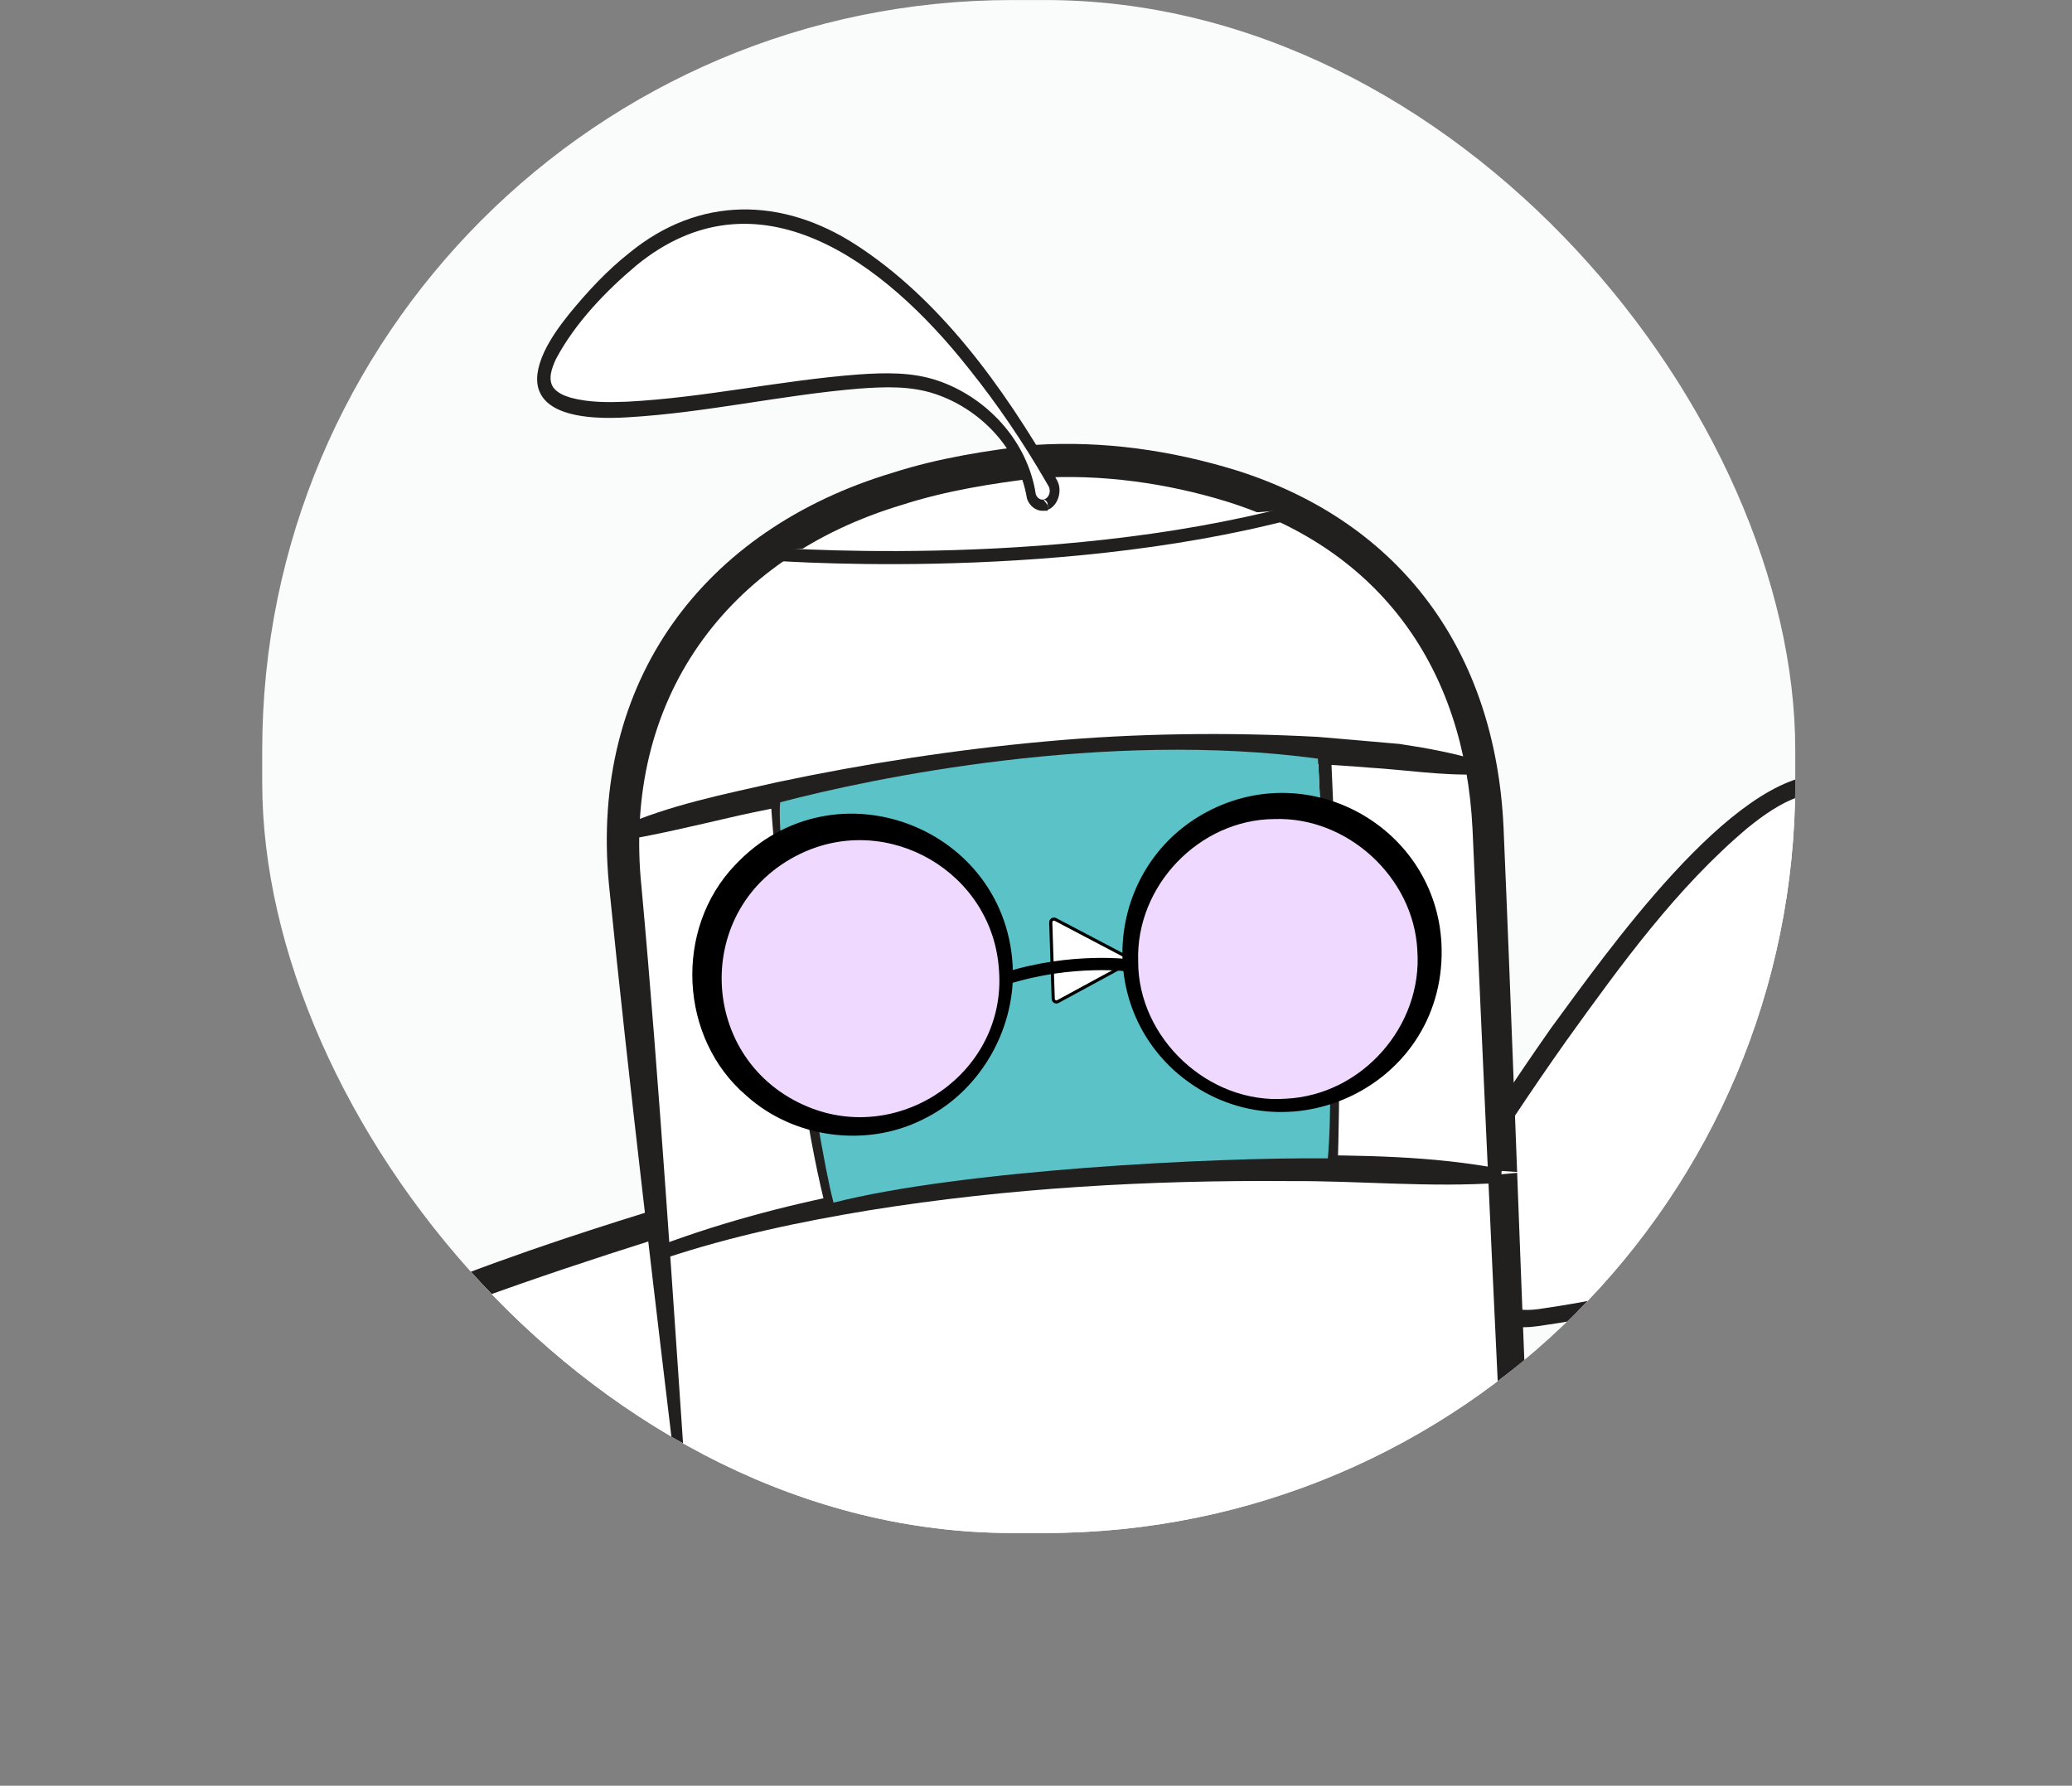<svg xmlns="http://www.w3.org/2000/svg" fill="none" viewBox="-13 0.52 102.72 88.53">
<rect x="-13" y="0.52" width="102.72" height="88.53" fill="#808080" stroke="none"/>
<g clip-path="url(#clip0_1260_128)">
<rect y="0.522" width="76" height="76" rx="37.185" fill="#FAFBFB"/>
<path d="M63.21 65.847C59.736 66.36 57.292 62.51 59.173 59.502C64.39 51.172 72.83 39.01 77.504 39.343C77.504 39.343 84.238 39.214 88.505 47.662C90.031 50.691 89.498 54.472 87.201 56.741C85.398 58.522 82.581 60.214 77.917 62.015C73.254 63.816 68.233 65.112 63.213 65.851H63.21V65.847Z" fill="white"/>
<path d="M63.163 66.275C61.506 66.526 59.763 65.715 58.846 64.287C57.866 62.853 57.802 60.825 58.726 59.346C60.376 56.667 62.086 54.069 63.883 51.505C66.586 47.839 72.873 38.831 77.497 38.912C83.017 39.244 87.411 43.714 89.331 48.714C89.985 50.823 89.831 53.197 88.791 55.154C87.221 58.006 84.061 59.59 81.297 60.971C75.67 63.579 68.9 65.478 63.163 66.278V66.275ZM63.256 65.424C68.326 64.708 75.624 62.883 81.007 60.33C85.848 58.064 90.365 55.107 88.628 48.947C86.958 44.715 83.438 40.94 78.96 39.96C76.817 39.383 75.307 40.218 73.64 41.564C70.117 44.532 67.37 48.34 64.673 52.088C62.883 54.615 61.159 57.223 59.523 59.841C58.769 61.028 58.806 62.622 59.583 63.789C60.373 65.044 61.823 65.624 63.253 65.424H63.256Z" fill="#221F1F"/>
<mask id="mask0_1260_128" style="mask-type:luminance" maskUnits="userSpaceOnUse" x="-13" y="50" width="41" height="40">
<path d="M14.432 50.773L-13 71.282L-0.165 89.052L27.267 68.543L14.432 50.773Z" fill="white"/>
</mask>
<g mask="url(#mask0_1260_128)">
<path d="M23.992 67.004C25.405 63.735 22.412 60.313 19.058 61.35C9.774 64.24 -4 69.27 -4.934 73.94C-4.934 73.94 -6.854 80.506 0.01 86.947C2.47 89.253 6.194 89.738 8.957 88.093C11.124 86.797 13.481 84.488 16.431 80.397C19.381 76.307 21.952 71.732 23.988 67.004H23.992Z" fill="white"/>
<path d="M23.398 66.909C23.938 65.597 23.812 64.111 22.852 63.036C21.995 62.032 20.591 61.605 19.341 62.005C16.441 62.921 13.504 63.898 10.627 64.945C6.357 66.556 2.03 68.225 -1.733 70.837C-3.454 72.095 -4.63 73.299 -4.677 75.537C-4.98 80.18 -2.373 84.654 1.187 87.418C3.247 88.815 6.024 89.161 8.284 88.069C10.544 86.872 12.354 84.956 13.988 82.965C17.755 78.444 21.595 71.278 23.402 66.913L23.398 66.909ZM24.578 67.099C21.992 73.231 14.964 85.322 8.571 88.69C6.084 89.867 3.064 89.555 0.783 88.035C-1.79 86.099 -3.797 83.402 -4.917 80.333C-5.534 78.522 -5.814 76.562 -5.574 74.649C-5.484 73.54 -4.964 72.393 -4.19 71.569C0.337 66.696 12.491 62.66 18.961 60.652C22.668 59.529 26.139 63.494 24.572 67.099H24.578Z" fill="#221F1F"/>
</g>
<path d="M20.896 75.212L18.069 45.047C18.049 44.847 18.026 44.647 17.999 44.447C17.723 42.341 16.239 25.576 38.524 23.379C38.524 23.379 59.306 21.717 60.749 41.099L62.052 71.908C62.163 73.34 61.982 74.716 61.562 76.005C60.852 78.179 59.466 80.024 57.725 81.561C56.832 82.347 55.859 83.026 54.839 83.623C51.642 85.495 48.028 86.56 44.331 86.855L41.131 87.109C38.624 87.309 36.101 87.147 33.654 86.594C32 86.221 30.463 85.82 29.01 85.193C25.93 83.867 23.413 81.913 22.02 79.173C21.406 77.969 21.013 76.636 20.903 75.208H20.896V75.212Z" fill="white"/>
<path d="M20.735 75.507C19.558 65.685 18.168 54.14 17.188 44.362C16.225 34.293 21.879 26.774 31.249 23.959C33.536 23.226 35.933 22.85 38.3 22.578C41.694 22.361 45.07 22.843 48.321 23.847C56.508 26.445 61.138 32.875 61.538 41.534C61.892 49.731 62.325 61.866 62.652 70.097C62.738 72.034 62.898 74.126 62.248 76.002C60.361 81.805 54.608 85.146 49.114 86.631C46.454 87.391 43.394 87.465 40.653 87.679C34.486 87.957 26.309 86.095 22.522 80.737C21.395 79.129 20.705 77.206 20.575 75.239L21.055 75.517C20.975 75.568 20.819 75.564 20.739 75.514L20.735 75.507ZM21.059 74.913C20.985 74.859 20.832 74.856 20.755 74.903L21.235 75.181C21.979 83.243 30.973 86.309 37.833 86.648C39.437 86.804 41.757 86.482 43.377 86.38C50.114 85.99 58.728 82.646 61.005 75.609C61.588 73.879 61.395 71.98 61.305 70.179C60.911 61.937 60.365 49.836 60.001 41.625C59.611 33.628 55.421 27.774 47.834 25.39C44.824 24.464 41.584 24.013 38.44 24.216C36.186 24.484 33.873 24.854 31.723 25.549C23.032 28.151 17.828 35.195 18.805 44.522C19.669 53.95 20.402 65.397 21.055 74.913H21.059Z" fill="#221F1F"/>
<path d="M38.706 25.56C39.172 25.533 39.439 24.921 39.184 24.468C36.76 20.156 26.822 4.317 16.891 14.711C6.773 25.3 25.589 18.835 31.934 19.411C33.889 19.589 35.724 20.621 36.983 22.376C37.524 23.133 37.962 24.013 38.097 24.986C38.146 25.334 38.408 25.579 38.708 25.566L38.708 25.56L38.706 25.56Z" fill="white"/>
<path d="M38.471 25.562C38.484 25.502 38.543 25.369 38.644 25.317C38.733 25.268 38.77 25.283 38.84 25.241C39.056 25.114 39.108 24.784 38.95 24.57L38.884 24.454C37.728 22.451 36.438 20.546 35.024 18.788C30.778 13.411 24.506 8.799 18.54 13.685C17.056 14.933 15.527 16.506 14.559 18.324C14.349 18.789 14.154 19.314 14.431 19.734C14.65 20.008 14.956 20.135 15.306 20.24C16.209 20.481 17.151 20.47 18.084 20.435C21.905 20.238 25.73 19.372 29.568 19.084C30.871 18.994 32.214 18.959 33.482 19.388C35.681 20.127 37.792 22.091 38.313 24.806L38.334 24.948C38.36 25.149 38.525 25.299 38.697 25.291C38.697 25.286 38.461 25.576 38.468 25.554L38.691 25.839C38.654 25.838 38.584 25.821 38.532 25.753C38.478 25.687 38.467 25.607 38.468 25.565L38.471 25.562ZM38.941 25.558C38.943 25.517 38.932 25.436 38.88 25.37C38.826 25.305 38.758 25.285 38.723 25.284C38.723 25.29 38.953 25.567 38.946 25.575L38.936 25.84L38.717 25.843C38.377 25.863 38.04 25.618 37.914 25.245C37.479 22.619 35.446 20.73 33.327 20.041C32.141 19.648 30.875 19.692 29.605 19.785C25.756 20.101 21.985 20.986 18.109 21.209C16.299 21.323 12.442 21.275 13.986 17.954C14.328 17.239 14.768 16.652 15.216 16.085C16.131 14.967 17.096 13.93 18.19 13.066C21.683 10.202 25.792 10.306 29.422 12.649C33.543 15.314 36.69 19.611 39.293 24.135L39.359 24.253L39.392 24.313C39.719 24.867 39.414 25.711 38.843 25.82C38.831 25.825 38.874 25.81 38.893 25.789C38.952 25.741 38.972 25.614 38.946 25.558L38.941 25.558Z" fill="#221F1F"/>
<path d="M25.505 27.822C25.505 27.822 38.339 29.032 50.537 25.821L25.505 27.822Z" fill="white"/>
<path d="M24.759 27.954C24.759 27.954 38.897 29.131 51.094 25.919" stroke="#221F1F" stroke-width="0.648" stroke-miterlimit="10"/>
<path d="M17.838 41.846C17.838 41.846 39.076 35.093 60.304 38.58L17.838 41.846Z" fill="white"/>
<path d="M17.738 41.52C20.242 40.414 22.892 39.899 25.529 39.299C29.906 38.373 34.406 37.678 38.856 37.277C43.267 36.87 47.917 36.813 52.344 37.053C53.197 37.128 55.551 37.325 56.384 37.403C57.724 37.603 59.058 37.85 60.358 38.244L60.251 38.912C58.481 38.976 56.684 38.688 54.924 38.58C46.094 37.844 37.116 38.512 28.392 40.004C26.879 40.286 24.649 40.709 23.159 41.059C21.425 41.456 19.695 41.876 17.938 42.171L17.738 41.523V41.52Z" fill="#221F1F"/>
<path d="M19.843 62.581C23.633 61.187 38.231 56.948 62.466 58.64L19.843 62.581Z" fill="white"/>
<path d="M19.727 62.263C26.348 59.794 33.402 58.749 40.402 58.152C43.909 57.891 47.426 57.759 50.94 57.782C54.45 57.8 57.977 57.813 61.45 58.481L61.404 59.16C57.9 59.407 54.43 59.054 50.933 59.075C43.969 59.02 36.985 59.414 30.105 60.52C26.671 61.083 23.251 61.808 19.954 62.904L19.727 62.266V62.263Z" fill="#221F1F"/>
<path d="M52.977 58.627C53.294 51.091 52.667 38.006 52.667 38.006C52.667 38.006 34.879 36.626 25.552 40.472C25.552 40.472 26.455 53.543 28.342 60.665" stroke="#221F1F" stroke-width="0.648" stroke-miterlimit="10"/>
<path d="M25.676 40.296C25.443 42.734 27.439 56.836 28.323 60.143C34.667 58.529 47.161 57.891 52.828 57.949C53.201 53.811 52.621 43.301 52.348 38.346L52.335 38.132C41.817 36.704 30.27 39.082 25.676 40.296Z" fill="#5BC2C7"/>
<path d="M39.214 50.04L39.091 46.251C39.091 46.129 39.214 46.048 39.321 46.102L42.928 47.998C43.041 48.056 43.041 48.222 42.928 48.283L39.444 50.175C39.341 50.23 39.218 50.158 39.211 50.04H39.214Z" fill="white" stroke="black" stroke-width="0.155"/>
<g clip-path="url(#clip1_1260_128)">
<path d="M29.748 56.355C33.843 56.193 37.032 52.742 36.869 48.646C36.707 44.551 33.256 41.363 29.16 41.525C25.065 41.687 21.877 45.139 22.039 49.234C22.201 53.329 25.653 56.518 29.748 56.355Z" fill="#F0D9FF"/>
<path d="M36.527 48.66C36.251 43.774 31.019 40.736 26.651 42.861C21.283 45.477 21.556 53.142 27.076 55.401C31.66 57.281 36.881 53.67 36.528 48.663L36.527 48.66ZM37.215 48.633C37.281 51.69 35.502 54.705 32.726 56.03C29.924 57.43 26.338 56.947 24.004 54.842C20.665 52.002 20.4 46.564 23.452 43.396C28.351 38.187 37.02 41.528 37.213 48.633L37.215 48.633Z" fill="black"/>
<path d="M50.748 55.318C54.843 55.156 58.032 51.704 57.869 47.609C57.707 43.513 54.256 40.325 50.16 40.487C46.065 40.65 42.877 44.101 43.039 48.196C43.201 52.292 46.653 55.48 50.748 55.318Z" fill="#F0D9FF"/>
<path d="M57.265 47.633C57.084 44.017 53.798 41.002 50.182 41.126C46.464 41.148 43.299 44.428 43.425 48.181C43.417 51.992 46.92 55.268 50.732 54.991C54.511 54.82 57.535 51.392 57.265 47.633ZM58.47 47.585C58.577 54.566 50.356 58.214 45.203 53.584C41.093 49.827 42.086 43.066 47.099 40.636C52.275 38.116 58.377 41.802 58.47 47.585Z" fill="black"/>
<path d="M43.056 48.39C43.056 48.39 40.168 47.987 36.873 49.029L43.056 48.39Z" fill="white"/>
<path d="M43.056 48.39C43.056 48.39 40.168 47.987 36.873 49.029" stroke="black" stroke-width="0.608" stroke-miterlimit="10" stroke-linecap="round"/>
</g>
</g>
<defs>
<clipPath id="clip0_1260_128">
<rect y="0.522" width="76" height="76" rx="37.185" fill="white"/>
</clipPath>
<clipPath id="clip1_1260_128">
<rect width="37.182" height="16.151" fill="white" transform="translate(21 40.994) rotate(-2.269)"/>
</clipPath>
</defs>
</svg>